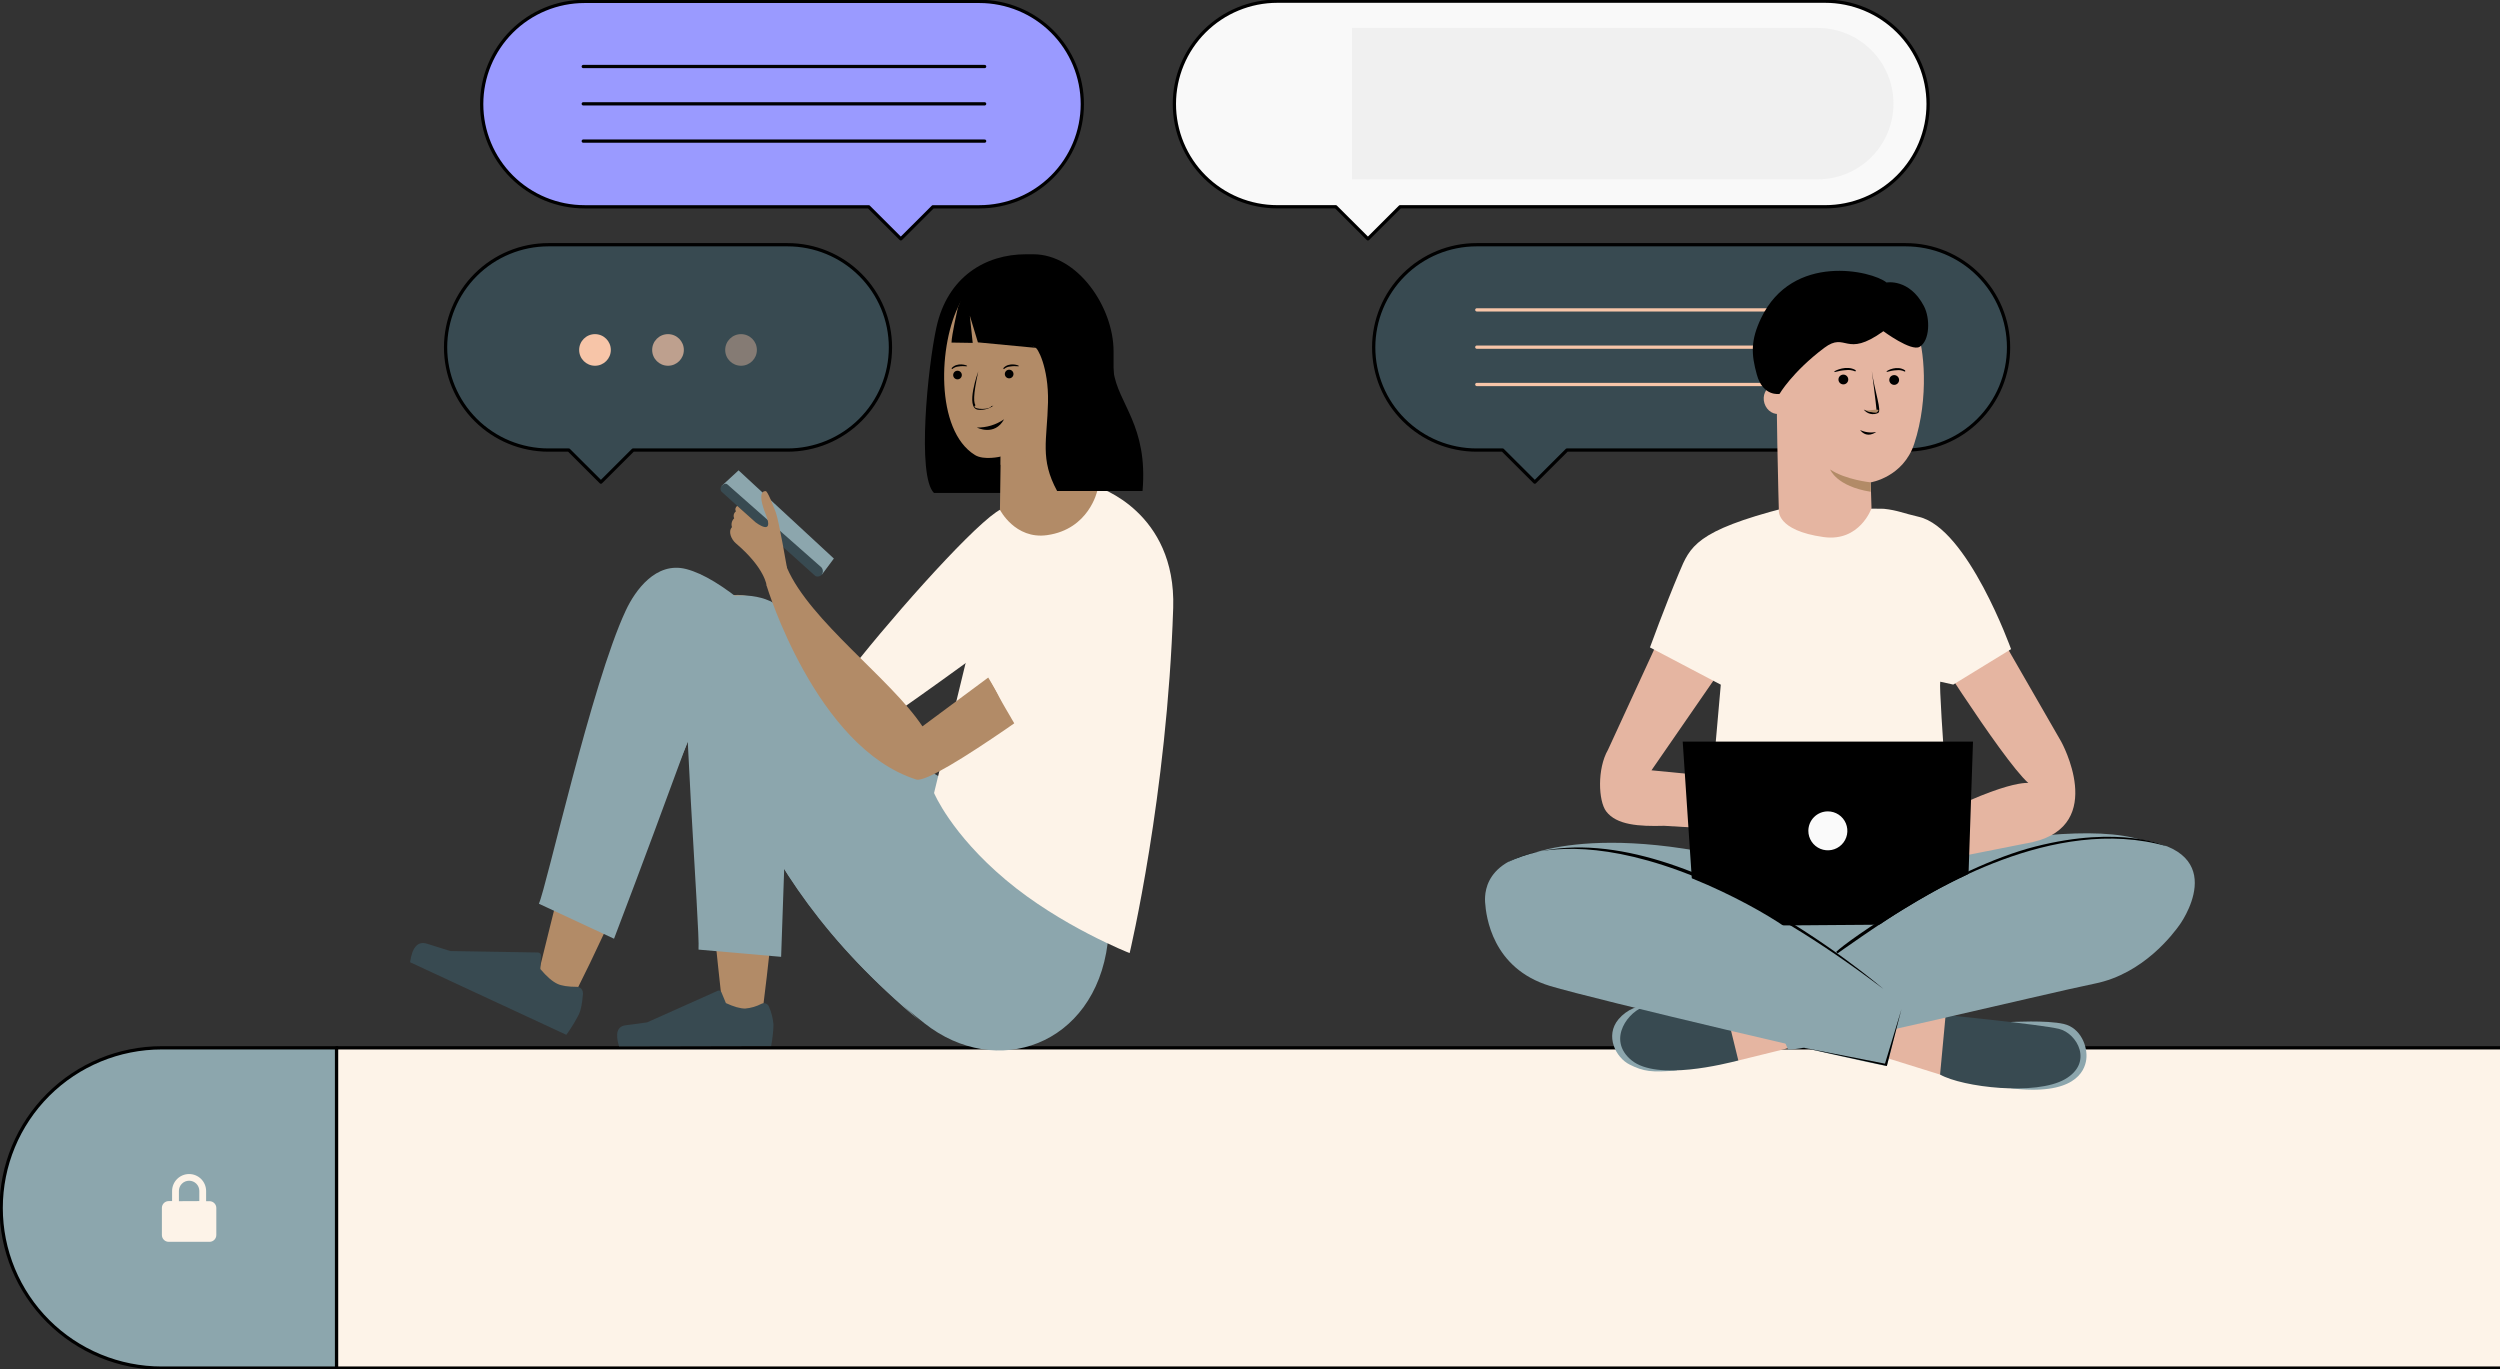 <svg width="765" height="419" viewBox="0 0 765 419" fill="none" xmlns="http://www.w3.org/2000/svg">
<rect x="0" y="0" width="765" height="419" fill="#333333" stroke="none"/>
<g clip-path="url(#clip0)">
<path d="M49.458 418.646C43.01 418.646 36.625 417.378 30.668 414.915C24.711 412.452 19.299 408.842 14.739 404.291C10.181 399.74 6.564 394.337 4.097 388.391C1.631 382.445 0.361 376.073 0.362 369.637C0.362 356.641 5.535 344.178 14.742 334.988C23.949 325.799 36.437 320.636 49.458 320.636H102.994V418.646H49.458Z" fill="#8CA6AD" stroke="black" stroke-miterlimit="10"/>
<path d="M797.535 418.646H102.995V320.636H797.535C810.557 320.636 823.045 325.799 832.253 334.988C841.462 344.177 846.636 356.641 846.638 369.637C846.638 376.073 845.368 382.446 842.9 388.392C840.432 394.338 836.816 399.741 832.256 404.291C827.696 408.842 822.283 412.452 816.326 414.915C810.368 417.378 803.983 418.646 797.535 418.646Z" fill="#FDF3E8" stroke="black" stroke-linecap="round" stroke-linejoin="round"/>
<path d="M57.869 359.254C56.494 359.256 55.176 359.8 54.2 360.766C53.225 361.733 52.671 363.045 52.66 364.417V367.533H51.624C51.072 367.533 50.542 367.752 50.151 368.141C49.76 368.53 49.539 369.057 49.538 369.608V377.916C49.538 378.469 49.757 378.998 50.149 379.389C50.54 379.779 51.071 379.999 51.624 379.999H64.106C64.659 379.999 65.19 379.779 65.582 379.389C65.973 378.998 66.193 378.469 66.193 377.916V369.637C66.191 369.086 65.97 368.559 65.579 368.17C65.188 367.781 64.658 367.562 64.106 367.562H63.07V364.417C63.061 363.046 62.509 361.734 61.534 360.767C60.56 359.8 59.243 359.256 57.869 359.254ZM54.746 367.562V364.417C54.746 363.59 55.075 362.798 55.661 362.213C56.246 361.629 57.041 361.301 57.869 361.301C58.697 361.301 59.491 361.629 60.077 362.213C60.662 362.798 60.991 363.59 60.991 364.417V367.533L54.746 367.562Z" fill="#FDF3E8"/>
<path d="M167.84 74.886H241.009C249.352 74.892 257.352 78.202 263.252 84.09C269.153 89.977 272.471 97.961 272.479 106.288C272.479 110.416 271.664 114.503 270.081 118.316C268.499 122.13 266.179 125.595 263.255 128.513C260.331 131.432 256.859 133.747 253.038 135.327C249.218 136.906 245.123 137.719 240.987 137.719H193.71L183.879 147.531L174.048 137.719H167.84C159.488 137.719 151.478 134.408 145.572 128.513C139.666 122.619 136.348 114.624 136.348 106.288C136.356 97.957 139.677 89.97 145.582 84.082C151.487 78.194 159.493 74.886 167.84 74.886Z" fill="#384A51" stroke="black" stroke-linecap="round" stroke-linejoin="round"/>
<path d="M182.068 111.92C184.744 111.92 186.914 109.755 186.914 107.083C186.914 104.412 184.744 102.246 182.068 102.246C179.391 102.246 177.221 104.412 177.221 107.083C177.221 109.755 179.391 111.92 182.068 111.92Z" fill="#F7C5A8"/>
<path opacity="0.7" d="M204.41 111.92C207.086 111.92 209.256 109.755 209.256 107.083C209.256 104.412 207.086 102.246 204.41 102.246C201.733 102.246 199.563 104.412 199.563 107.083C199.563 109.755 201.733 111.92 204.41 111.92Z" fill="#F7C5A8"/>
<path opacity="0.4" d="M226.759 111.92C229.435 111.92 231.605 109.755 231.605 107.083C231.605 104.412 229.435 102.246 226.759 102.246C224.082 102.246 221.912 104.412 221.912 107.083C221.912 109.755 224.082 111.92 226.759 111.92Z" fill="#F7C5A8"/>
<path d="M299.703 0.426H178.888C170.536 0.426 162.526 3.738 156.62 9.632C150.714 15.527 147.396 23.521 147.396 31.857C147.398 40.192 150.717 48.185 156.622 54.078C162.528 59.971 170.537 63.281 178.888 63.281H265.821L275.652 73.093L285.483 63.281H299.703C308.054 63.281 316.062 59.97 321.966 54.077C327.871 48.184 331.188 40.191 331.188 31.857C331.188 23.523 327.871 15.529 321.967 9.635C316.062 3.74 308.054 0.428 299.703 0.426Z" fill="#9A9AFF" stroke="black" stroke-linecap="round" stroke-linejoin="round"/>
<path d="M178.475 20.354H301.297" stroke="black" stroke-linecap="round" stroke-linejoin="round"/>
<path d="M178.475 31.77H301.297" stroke="black" stroke-linecap="round" stroke-linejoin="round"/>
<path d="M178.475 43.18H301.297" stroke="black" stroke-linecap="round" stroke-linejoin="round"/>
<path d="M558.482 0.361H390.875C382.517 0.361 374.501 3.675 368.591 9.574C362.681 15.472 359.361 23.472 359.361 31.814C359.36 35.945 360.175 40.036 361.758 43.853C363.341 47.669 365.662 51.138 368.589 54.059C371.515 56.98 374.99 59.298 378.813 60.879C382.637 62.46 386.736 63.274 390.875 63.274H408.747L418.585 73.093L428.423 63.274H558.482C566.842 63.274 574.86 59.959 580.771 54.059C586.682 48.16 590.003 40.158 590.003 31.814C590.001 23.472 586.679 15.472 580.768 9.573C574.857 3.675 566.841 0.361 558.482 0.361Z" fill="#F9F9F9" stroke="black" stroke-linecap="round" stroke-linejoin="round"/>
<path d="M556.222 54.879H413.709V8.553H556.222C562.37 8.553 568.267 10.991 572.614 15.33C576.962 19.669 579.404 25.554 579.404 31.691C579.411 34.733 578.816 37.748 577.654 40.561C576.492 43.374 574.785 45.93 572.632 48.084C570.479 50.238 567.921 51.947 565.105 53.113C562.289 54.279 559.27 54.879 556.222 54.879Z" fill="#F0F0F0"/>
<path d="M583.128 74.886H451.844C443.497 74.886 435.491 78.194 429.586 84.082C423.681 89.97 420.36 97.957 420.352 106.288C420.352 110.416 421.167 114.503 422.749 118.316C424.332 122.13 426.651 125.595 429.576 128.513C435.482 134.408 443.492 137.719 451.844 137.719H459.813L469.643 147.531L479.474 137.719H583.07C587.21 137.727 591.312 136.919 595.139 135.343C598.966 133.767 602.445 131.453 605.375 128.534C608.306 125.614 610.631 122.147 612.217 118.33C613.803 114.513 614.619 110.421 614.619 106.288C614.612 97.957 611.291 89.97 605.386 84.082C599.481 78.194 591.475 74.886 583.128 74.886Z" fill="#384A51" stroke="black" stroke-linecap="round" stroke-linejoin="round"/>
<path d="M451.902 94.82H584.722" stroke="#F7C5A8" stroke-linecap="round" stroke-linejoin="round"/>
<path d="M451.902 106.23H584.722" stroke="#F7C5A8" stroke-linecap="round" stroke-linejoin="round"/>
<path d="M451.902 117.647H584.722" stroke="#F7C5A8" stroke-linecap="round" stroke-linejoin="round"/>
<path d="M220.768 148.746L225.998 143.923L255.164 170.914L251.499 175.831L220.768 148.746Z" fill="#8CA6AD"/>
<path fill-rule="evenodd" clip-rule="evenodd" d="M237.568 192.613C238.379 199.518 239.147 218.397 239.248 240.074C239.306 252.727 237.285 278.352 233.192 310.723L221.354 310.636C216.841 269.827 213.907 236.574 212.545 217.11C210.43 223.444 207.981 230.508 205.301 237.883C198.882 255.757 180.018 296.971 174.15 307.296C170.477 313.767 161.986 308.106 163.616 302.372C165.246 296.638 188.247 199.778 196.586 181.868C199.368 175.889 213.588 175.954 218.609 183.38C225.846 180.487 236.293 181.76 237.568 192.613Z" fill="#B28B67"/>
<path fill-rule="evenodd" clip-rule="evenodd" d="M213.748 290.579C214.255 284.664 208.293 210.154 210.003 190.306C210.727 181.565 240.48 176.518 242.494 193.133L239.024 292.791L213.748 290.579Z" fill="#8CA6AD"/>
<path fill-rule="evenodd" clip-rule="evenodd" d="M235.256 307.932C235.074 307.539 234.743 307.234 234.335 307.084C233.928 306.934 233.478 306.95 233.083 307.13C231.509 307.959 229.785 308.466 228.012 308.619C226.505 308.619 224.544 308.062 222.129 306.949L220.731 303.587C220.687 303.488 220.623 303.399 220.544 303.325C220.465 303.25 220.372 303.192 220.27 303.154C220.168 303.116 220.06 303.098 219.952 303.102C219.843 303.105 219.736 303.13 219.637 303.175L198.027 312.842C196.303 313.102 194.144 313.399 191.507 313.724C188.87 314.049 188.211 316.204 189.428 320.188L235.966 320.087C236.38 317.94 236.622 315.764 236.691 313.579C236.533 311.663 236.063 309.785 235.3 308.019L235.256 307.932Z" fill="#384A51"/>
<path fill-rule="evenodd" clip-rule="evenodd" d="M178.359 303.84C178.361 303.346 178.167 302.872 177.819 302.521C177.471 302.17 176.999 301.971 176.504 301.967C173.809 301.967 171.839 301.649 170.578 301.063C169.028 300.34 167.289 298.829 165.348 296.53L165.536 292.408C165.538 292.286 165.516 292.164 165.47 292.05C165.425 291.936 165.358 291.832 165.273 291.744C165.187 291.656 165.085 291.586 164.973 291.538C164.86 291.489 164.739 291.463 164.616 291.461L137.812 291.02C135.913 290.456 133.559 289.719 130.726 288.8C127.894 287.882 126.148 289.762 125.481 294.44L173.295 316.652C174.755 314.653 176.051 312.54 177.171 310.333C177.757 309.082 178.17 306.97 178.395 304.006C178.389 303.949 178.376 303.894 178.359 303.84Z" fill="#384A51"/>
<path fill-rule="evenodd" clip-rule="evenodd" d="M209.952 174.125C231.526 179.656 265.886 227.153 291.177 239.778C324.863 256.596 338.939 288.678 338.939 288.678C334.991 319.986 304.818 330.463 282.853 313.102C222.332 265.265 219.217 209.706 217.399 209.778C216.182 209.829 206.351 238.932 187.892 287.253L164.898 276.537C167.202 271.592 180.974 209.294 191.457 186.879C194.347 180.654 200.722 171.76 209.952 174.125Z" fill="#8CA6AD"/>
<path d="M263.22 201.319C257.729 208.144 275.536 217.161 275.536 217.161C275.536 217.161 314.83 189.685 316.351 186.236C320.053 177.819 323.791 154.913 307.404 155.492C302.819 155.651 278.615 182.208 263.22 201.319Z" fill="#FDF3E8"/>
<path d="M305.673 160.922L335.853 149.021C335.853 149.021 359.941 156.511 358.999 186.033C357.152 243.48 345.669 291.649 345.669 291.649C345.669 291.649 324.573 283.385 307.759 269.235C290.945 255.085 285.823 242.655 285.823 242.655L305.673 160.922Z" fill="#FDF3E8"/>
<g style="mix-blend-mode:multiply">
<path d="M195.601 262.207C195.601 262.207 214.154 213.762 217.377 209.778C217.377 209.778 223.347 264.267 281.657 312.545C281.657 312.545 262.358 295.98 239.9 263.342C223.571 239.604 217.566 210.284 217.566 210.284L195.601 262.207Z" fill="#8CA6AD"/>
</g>
<path d="M251.339 173.604C250.984 173.257 223.042 148.63 222.55 148.203C222.057 147.777 221.202 148.203 220.768 148.745C220.564 148.989 220.455 149.299 220.462 149.616C220.468 149.934 220.59 150.238 220.804 150.474C221.224 150.85 249.057 175.86 249.369 176.142C249.919 176.684 251.086 176.366 251.499 175.831C251.717 175.493 251.82 175.093 251.791 174.691C251.763 174.289 251.604 173.908 251.339 173.604Z" fill="#384A51"/>
<path d="M240.813 173.734C240.813 173.734 238.285 159.042 237.372 156.721C236.459 154.4 234.923 150.38 234.329 150.293C233.735 150.206 231.562 150.517 234.329 157.429C237.097 164.342 231.265 159.866 231.265 159.866L225.607 154.805C225.334 154.977 225.138 155.247 225.06 155.559C224.982 155.872 225.027 156.202 225.187 156.482C224.868 156.721 224.641 157.062 224.545 157.448C224.449 157.834 224.489 158.241 224.658 158.601C224.301 158.942 224.049 159.377 223.929 159.856C223.81 160.334 223.829 160.837 223.984 161.305C222.731 162.621 223.753 165.043 225.187 166.265C234.192 173.908 234.605 179.28 234.605 179.28L240.813 173.734Z" fill="#B28B67"/>
<path d="M234.59 179.244C234.59 179.244 249.601 228.773 280.383 238.534C285.823 240.262 331.731 205.997 331.731 205.997L322.422 192.476L282.266 222.265C272.66 207.761 247.782 190.017 240.813 173.734C237.082 165.021 234.59 179.244 234.59 179.244Z" fill="#B28B67"/>
<path d="M334.556 173.336L300.79 204.623L310.968 221.708C306.021 224.109 349.27 196.864 350.009 191.029C351.124 182.165 353.631 173.177 343.337 170.958C341.788 170.663 340.193 170.724 338.672 171.136C337.15 171.548 335.743 172.3 334.556 173.336Z" fill="#FDF3E8"/>
<g style="mix-blend-mode:multiply">
<g style="mix-blend-mode:multiply">
<path d="M346.358 195.086C346.208 195.328 346.036 195.556 345.843 195.766C345.445 196.243 321.937 214.883 311.15 221.983L310.86 222.179L310.686 221.875C307.882 217.146 310.932 222.215 307.788 216.922C304.84 211.926 303.63 208.737 300.978 204.247L300.833 204.001L301.058 203.82C311.2 195.527 318.314 186.706 324.61 181.558L331.97 175.614L333.962 174.045C334.188 173.852 334.43 173.68 334.687 173.532C334.495 173.753 334.282 173.954 334.049 174.132L332.13 175.788C330.398 177.234 327.949 179.316 324.885 181.883C318.633 187.082 311.555 195.968 301.485 204.334L301.565 203.907C304.224 208.39 305.441 211.579 308.389 216.568C311.519 221.868 308.469 216.799 311.287 221.535L310.824 221.427C321.582 214.384 345.365 196.12 345.785 195.693C345.956 195.473 346.148 195.269 346.358 195.086Z" fill="#FDF3E8"/>
</g>
</g>
<path fill-rule="evenodd" clip-rule="evenodd" d="M313.909 77.807H316.191C329.753 77.807 340.75 93.953 340.75 107.496V126.295C340.75 132.324 338.524 138.141 334.497 142.635C330.471 147.129 324.926 149.984 318.923 150.654C318.923 150.719 318.923 150.777 318.923 150.835H285.786C280.549 145.723 283.867 112.333 286.554 100.128C289.952 84.662 301.587 77.807 313.909 77.807Z" fill="black"/>
<path fill-rule="evenodd" clip-rule="evenodd" d="M335.744 150.249C335.744 150.249 333.245 161.963 320.393 163.756C310.613 165.115 305.984 155.998 305.984 155.998L306.209 139.707C306.209 139.707 301.094 140.944 298.327 139.23C286.084 131.667 287.134 105.095 293.748 92.781C300.362 80.468 334.404 75.096 336.121 99.499C336.715 107.965 333.151 115.529 327.884 121.689L335.744 150.249Z" fill="#B28B67"/>
<path fill-rule="evenodd" clip-rule="evenodd" d="M316.8 106.433C307.635 100.764 297.319 99.412 294.661 90.309C298.21 85.088 302.391 78.942 315.619 78.942C322.523 78.942 336.186 78.942 340.75 113.649C342.054 123.511 351.356 130.149 349.617 150.25H323.479C318.147 140.416 320.422 134.69 320.69 123.128C320.929 112.224 317.307 106.05 316.8 106.433Z" fill="black"/>
<path fill-rule="evenodd" clip-rule="evenodd" d="M293.125 94.047C293.125 94.047 291.162 102.723 291.162 104.827L297.646 104.929L296.769 96.599L299.24 104.762L316.8 106.433L294.661 90.309L293.125 94.047Z" fill="black"/>
<g style="mix-blend-mode:multiply">
<path fill-rule="evenodd" clip-rule="evenodd" d="M306.208 139.707C306.208 139.707 312.997 139.02 317.169 136.222C317.169 136.222 315.489 140.777 306.208 142.245V139.707Z" fill="#B28B67"/>
</g>
<path fill-rule="evenodd" clip-rule="evenodd" d="M298.921 130.828C298.921 130.828 304.34 133.619 307.252 128.291C304.81 129.986 301.896 130.874 298.921 130.828Z" fill="black"/>
<path fill-rule="evenodd" clip-rule="evenodd" d="M295.885 111.913C295.719 111.711 292.915 110.836 291.285 112.557C291.104 112.745 291.285 113.027 291.408 112.918C291.943 112.462 292.612 112.191 293.314 112.145C295.19 111.834 296.233 112.347 295.885 111.913Z" fill="black"/>
<path fill-rule="evenodd" clip-rule="evenodd" d="M311.707 111.913C311.541 111.711 308.744 110.836 307.107 112.557C306.926 112.745 307.107 113.027 307.238 112.918C307.771 112.46 308.44 112.188 309.143 112.145C311.012 111.834 312.062 112.347 311.707 111.913Z" fill="black"/>
<path fill-rule="evenodd" clip-rule="evenodd" d="M299.355 113.634C299.355 113.634 295.255 124.82 299.254 125.377C300.929 125.568 302.615 125.124 303.977 124.133C303.977 124.133 299.862 125.225 298.826 124.415C297.79 123.605 297.747 121.096 299.355 113.634Z" fill="black"/>
<path d="M292.995 116.085C293.727 116.085 294.32 115.493 294.32 114.762C294.32 114.031 293.727 113.439 292.995 113.439C292.263 113.439 291.669 114.031 291.669 114.762C291.669 115.493 292.263 116.085 292.995 116.085Z" fill="black"/>
<path d="M308.802 115.774C309.535 115.774 310.128 115.182 310.128 114.451C310.128 113.72 309.535 113.128 308.802 113.128C308.07 113.128 307.477 113.72 307.477 114.451C307.477 115.182 308.07 115.774 308.802 115.774Z" fill="black"/>
<g style="mix-blend-mode:multiply">
<path d="M300.745 125.128C302.141 125.098 303.265 124.727 303.256 124.3C303.247 123.873 302.107 123.551 300.711 123.581C299.315 123.611 298.191 123.982 298.2 124.409C298.21 124.836 299.349 125.158 300.745 125.128Z" fill="#B28B67"/>
</g>
<path d="M545.016 126.522C547.098 125.877 548.193 123.444 547.461 121.087C546.728 118.73 544.446 117.341 542.363 117.986C540.281 118.631 539.186 121.064 539.918 123.421C540.651 125.778 542.933 127.167 545.016 126.522Z" fill="#E5B5A1"/>
<path d="M465.898 262.3C465.898 262.3 492.768 248.389 555.809 269.979C555.809 269.979 638.824 245.142 660.513 259.415L565.437 317.787L465.898 262.3Z" fill="#8CA6AD"/>
<path d="M515.081 179.388L492.043 229.438C488.704 235.222 489.088 245.099 491.493 248.28C494.659 252.46 501.476 252.915 509.242 252.698L547.442 254.99L548.536 239.944L505.351 235.714L536.633 190.422L515.081 179.388Z" fill="#E5B5A1"/>
<path d="M602.565 261.534L577.608 269.748C577.608 269.748 569.523 262.517 576.782 258.338C611.613 238.194 620.662 239.597 620.662 239.597C612.446 232.272 586.258 190.429 586.258 190.429L603.739 180.039L630.739 226.951C630.739 226.951 644.815 252.344 622.082 257.658L602.565 261.534Z" fill="#E5B5A1"/>
<path d="M526.563 209.511L504.888 198.115C504.888 198.115 509.307 185.932 513.82 175.209C517.174 167.256 518.848 162.455 546.471 155.34L576.448 155.687C580.723 156.15 582.244 157.025 587.134 158.145C602.123 161.573 615.387 198.636 615.387 198.636L597.696 209.482L593.712 208.6C593.14 211.405 597.899 271.801 597.899 271.801L520.934 273.392L526.563 209.511Z" fill="#FDF3E8"/>
<path d="M601.855 282.749L603.739 226.922H514.907L518.66 283.378L601.855 282.749Z" fill="black"/>
<path d="M553.354 254.239C553.354 255.417 553.704 256.569 554.36 257.549C555.015 258.529 555.948 259.292 557.039 259.743C558.129 260.194 559.33 260.312 560.488 260.082C561.646 259.852 562.709 259.285 563.544 258.452C564.379 257.618 564.947 256.557 565.178 255.401C565.408 254.245 565.29 253.047 564.838 251.959C564.386 250.87 563.621 249.94 562.639 249.285C561.658 248.63 560.504 248.281 559.323 248.281C557.74 248.281 556.221 248.908 555.102 250.026C553.982 251.143 553.354 252.659 553.354 254.239Z" fill="#FAFAFA"/>
<path d="M615.235 312.74C615.235 312.74 626.29 312.104 631.535 313.333C636.78 314.562 638.896 320.354 638.403 324.179C637.911 328.004 634.527 335.336 615.315 333.015L615.235 312.74Z" fill="#8CA6AD"/>
<path d="M505.554 307.592C503.621 307.438 501.678 307.748 499.889 308.495C498.099 309.242 496.515 310.405 495.267 311.887C491.029 316.949 494.427 323.629 498.65 325.748C502.874 327.867 505.475 328.257 513.139 327.527L505.554 307.592Z" fill="#8CA6AD"/>
<path d="M527.925 308.164C527.925 308.164 519.065 315.156 531.932 324.512C531.932 324.512 554.911 318.915 556.679 318.265L548.992 303.384L527.925 308.164Z" fill="#E5B5A1"/>
<path d="M577.956 323.926L593.661 328.821C593.661 328.821 610.94 323.811 595.364 310.608L579.861 308.438L577.956 323.926Z" fill="#E5B5A1"/>
<path d="M522.818 305.647C522.818 305.647 508.329 306.92 503.512 307.968C498.694 309.017 491.377 317.99 499.245 324.447C507.112 330.904 528.041 325.466 531.932 324.512L527.925 308.164L522.818 305.647Z" fill="#384A51"/>
<path d="M595.364 310.6C595.364 310.6 624.436 313.492 630.022 314.83C635.607 316.168 640.707 325.198 631.847 330.26C622.987 335.321 600.602 332.718 593.662 328.814L595.364 310.6Z" fill="#384A51"/>
<path d="M582.491 306.342C582.491 306.342 557.367 291.288 546.189 283.594C535.01 275.901 504.497 259.929 479.619 260.066C454.742 260.204 454.227 272.474 454.437 276.075C454.735 280.413 456.611 296.32 474.273 301.692C487.632 305.756 571.052 325.372 577.383 326.196L582.491 306.342Z" fill="#8CA6AD"/>
<path d="M547.123 321.128L539.712 303.558C539.712 303.558 560.388 293.63 567.494 288.374C574.601 283.117 611.823 255.576 647.799 256.415C683.775 257.253 668.808 280.434 666.946 283.023C665.084 285.611 655.978 297.961 641.033 300.976C626.088 303.991 553.266 321.8 547.123 321.128Z" fill="#8CA6AD"/>
<path d="M461.407 263.797C461.407 263.797 495.253 241.245 576.289 302.596C576.289 302.596 506.953 242.778 461.407 263.797Z" fill="black"/>
<path d="M562.286 291.75C562.286 291.75 575.326 282.43 582.781 278.048C590.235 273.667 628.182 249.003 663.02 258.96C663.02 258.96 648.98 252.351 622.77 259.054C596.907 265.663 564.959 288.07 561.873 291.28L562.286 291.75Z" fill="black"/>
<path d="M581.853 308.8L577.369 326.196L550.644 320.354L576.804 325.481L581.853 308.8Z" fill="black"/>
<path fill-rule="evenodd" clip-rule="evenodd" d="M543.907 108.566C545.848 80.938 580.47 86.339 586.54 100.959C588.714 106.136 590.409 121.617 585.751 135.796C582.389 146.049 572.435 147.603 572.435 147.603L572.682 155.557C572.682 155.557 569.06 165.889 558.012 164.342C543.523 162.324 544.327 156.142 544.327 156.142C544.327 156.142 543.233 118.153 543.907 108.566Z" fill="#E5B5A1"/>
<g style="mix-blend-mode:multiply">
<path fill-rule="evenodd" clip-rule="evenodd" d="M572.435 147.603C572.435 147.603 564.742 146.829 560.025 143.655C560.025 143.655 561.916 148.818 572.435 150.481V147.603Z" fill="#B28B67"/>
</g>
<path fill-rule="evenodd" clip-rule="evenodd" d="M574.116 132.173C574.116 132.173 571.341 134.408 569.168 131.566C570.705 132.307 572.445 132.521 574.116 132.173Z" fill="black"/>
<path fill-rule="evenodd" clip-rule="evenodd" d="M577.34 113.613C577.485 113.345 580.542 111.747 582.875 113.273C583.128 113.446 583.019 113.786 582.809 113.699C582.067 113.318 581.224 113.174 580.397 113.287C578.108 113.367 577.035 114.169 577.34 113.613Z" fill="black"/>
<path fill-rule="evenodd" clip-rule="evenodd" d="M561.351 113.649C561.525 113.374 565.097 111.704 567.719 113.201C568.016 113.367 567.871 113.714 567.632 113.627C566.765 113.258 565.813 113.13 564.879 113.258C562.271 113.389 560.982 114.242 561.351 113.649Z" fill="black"/>
<path fill-rule="evenodd" clip-rule="evenodd" d="M572.761 113.446C573.667 119.954 575.956 125.89 574.659 126.396C573.921 126.738 573.089 126.82 572.299 126.626C571.509 126.433 570.808 125.977 570.312 125.333C570.312 125.333 574.319 127.126 574.195 125.232C574.087 123.692 572.761 113.446 572.761 113.446Z" fill="black"/>
<path d="M579.622 117.77C580.45 117.77 581.121 117.1 581.121 116.274C581.121 115.447 580.45 114.777 579.622 114.777C578.793 114.777 578.122 115.447 578.122 116.274C578.122 117.1 578.793 117.77 579.622 117.77Z" fill="black"/>
<path d="M564.068 117.625C564.896 117.625 565.568 116.955 565.568 116.129C565.568 115.302 564.896 114.632 564.068 114.632C563.24 114.632 562.568 115.302 562.568 116.129C562.568 116.955 563.24 117.625 564.068 117.625Z" fill="black"/>
<g style="mix-blend-mode:multiply">
<path fill-rule="evenodd" clip-rule="evenodd" d="M574.282 126.23C576.086 124.697 572.783 125.622 571.203 125.586C569.624 125.55 573.913 126.533 574.282 126.23Z" fill="#B28B67"/>
</g>
<path d="M577.289 86.448C577.289 86.448 584.222 85.125 588.706 93.635C590.727 97.467 590.524 104.314 587.388 106.136C584.794 107.633 576.318 101.35 576.318 101.35C564.589 109.788 565.024 101.35 558.207 106.455C548.405 113.844 544.537 120.532 544.537 120.532C544.537 120.532 539.466 121.472 537.589 114.625C535.887 108.465 535.626 104.206 538.901 97.344C548.536 77.207 572.834 82.833 577.289 86.448Z" fill="black"/>
<g style="mix-blend-mode:multiply">
<path d="M223.977 161.283C225.394 163.509 227.124 165.52 229.113 167.256L223.977 161.283Z" fill="#B28B67"/>
</g>
<g style="mix-blend-mode:multiply">
<path d="M224.65 158.579C224.65 158.579 226.983 162.498 229.359 164.27C229.359 164.27 225.114 159.309 224.65 158.579Z" fill="#B28B67"/>
</g>
<g style="mix-blend-mode:multiply">
<path d="M225.179 156.46C226.298 157.905 227.508 159.277 228.801 160.567C228.801 160.567 225.802 156.721 225.179 156.46Z" fill="#B28B67"/>
</g>
</g>
<defs>
<clipPath id="clip0">
<rect width="847" height="419" fill="white"/>
</clipPath>
</defs>
</svg>